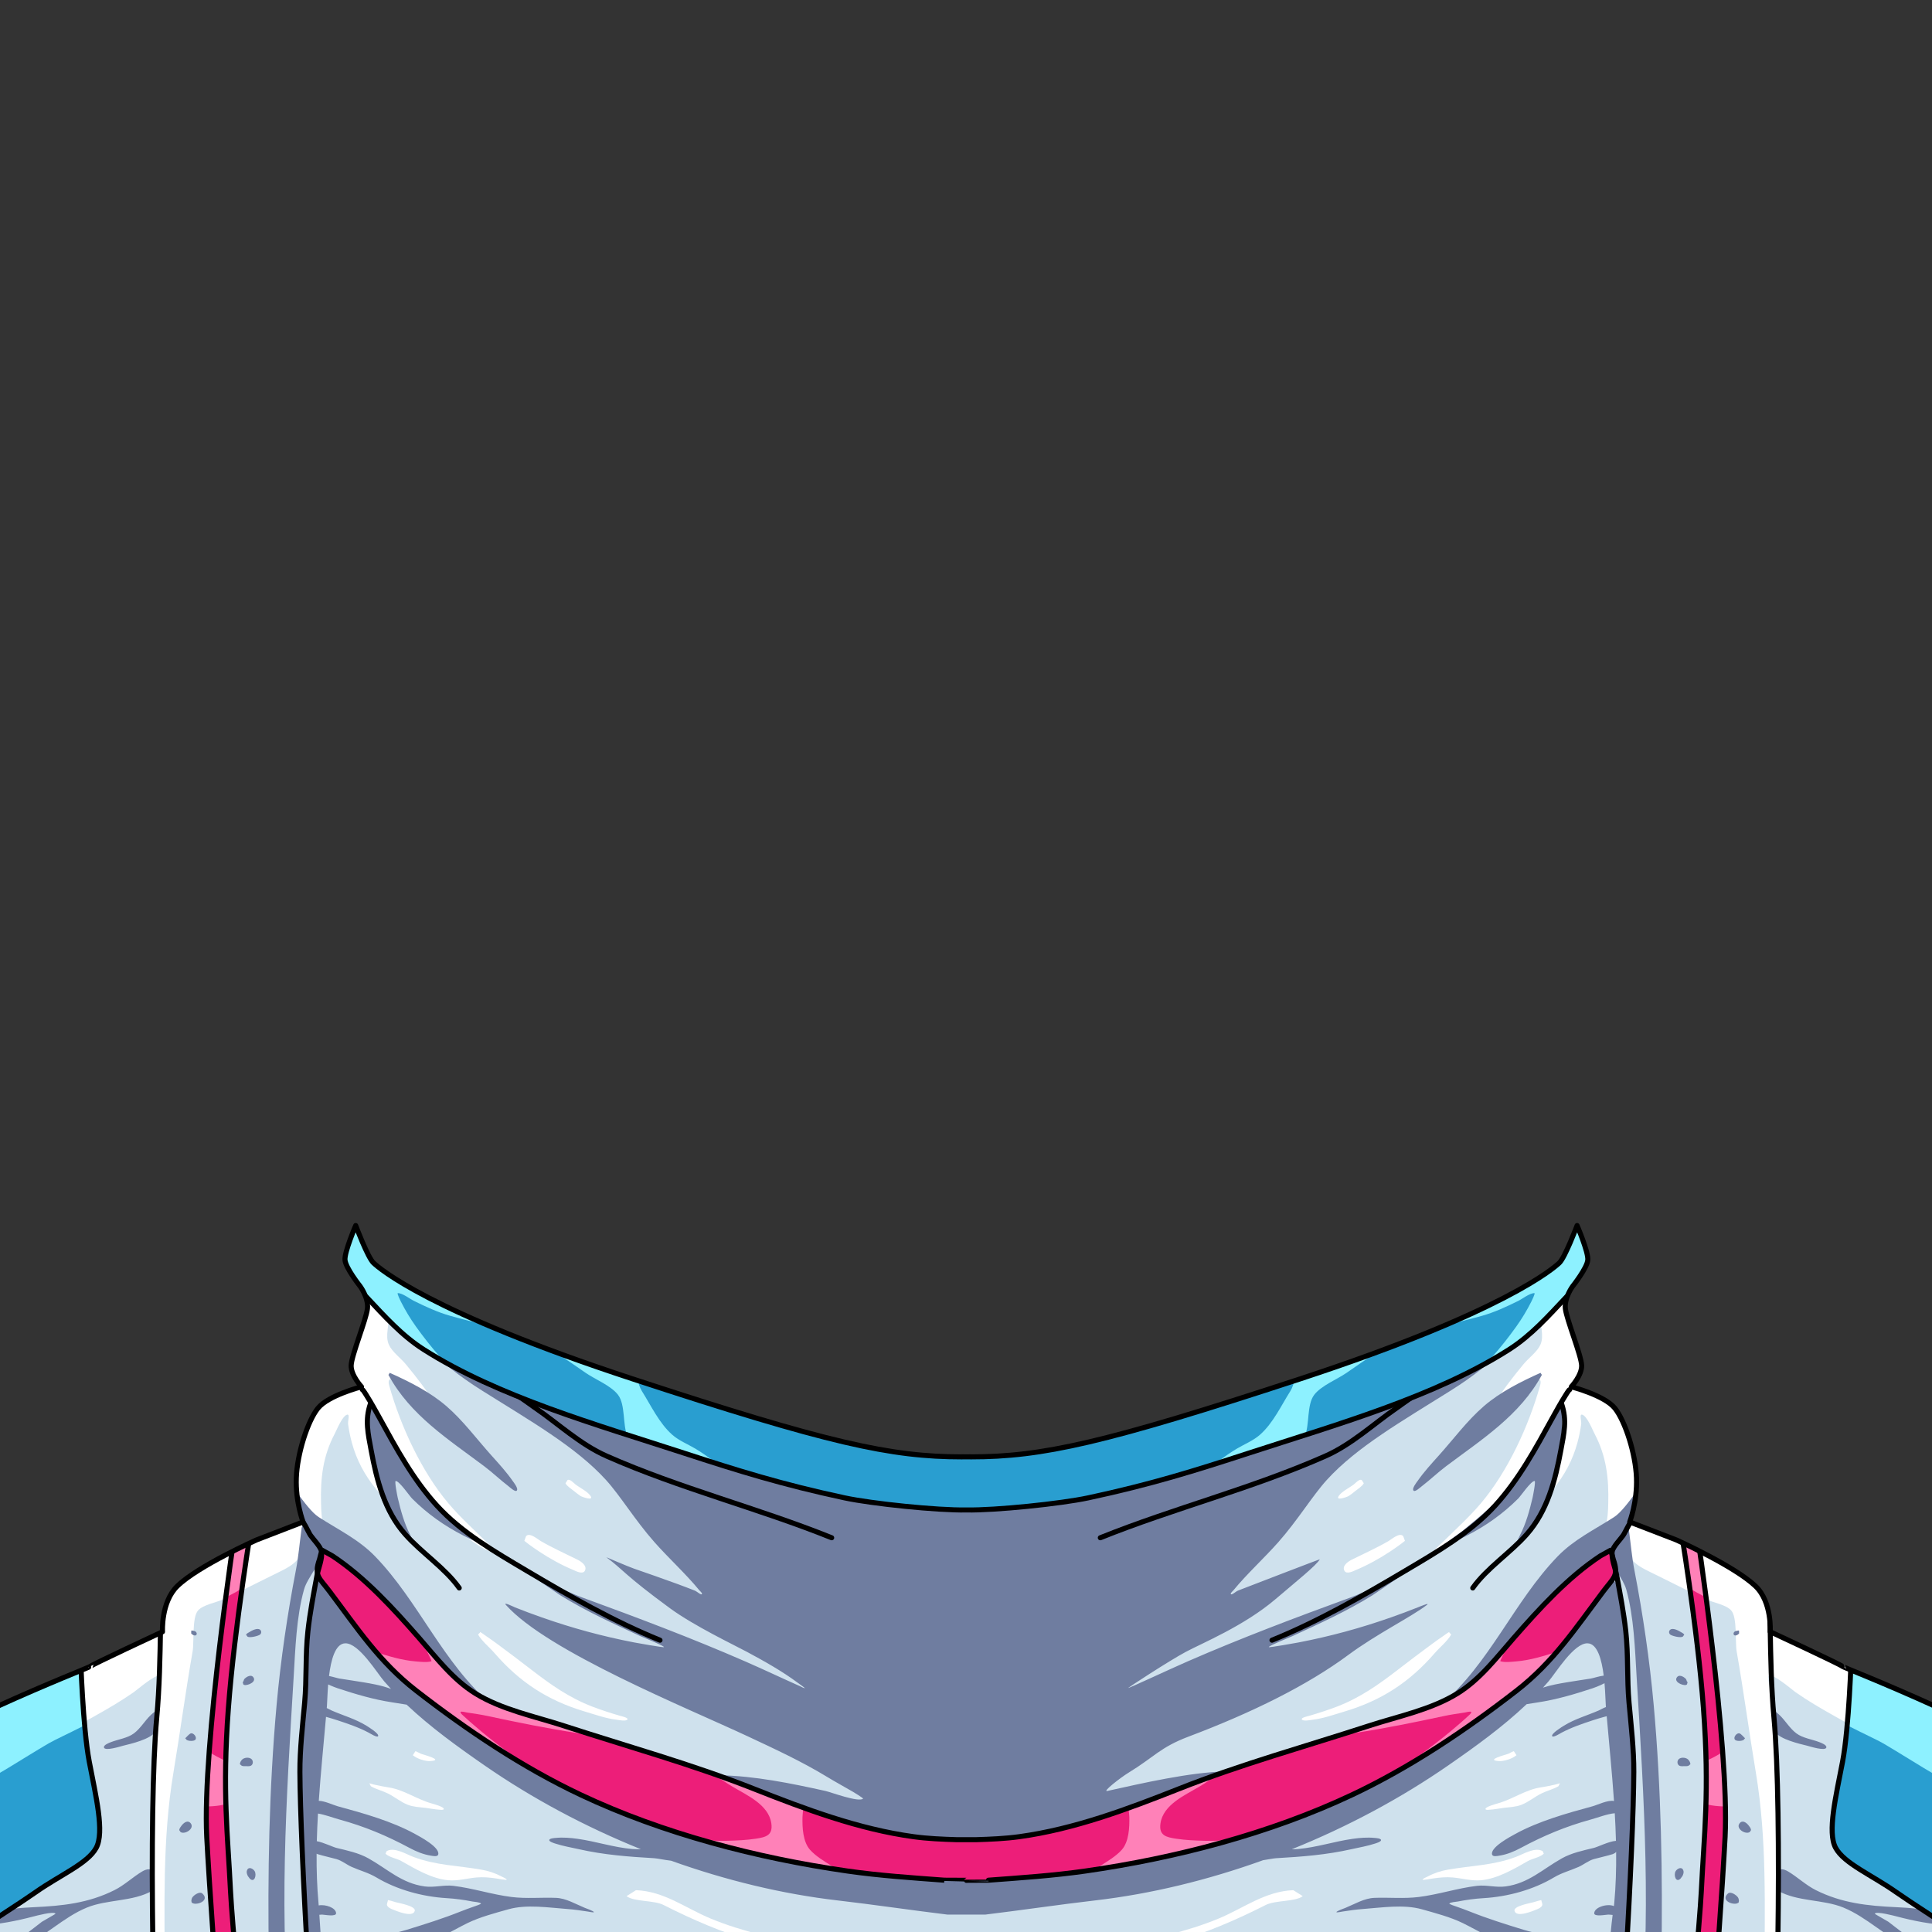 <svg
  width="100%"
  height="100%"
  viewBox="0 0 800 800"
  version="1.1"
  xmlns="http://www.w3.org/2000/svg"
  
  
  style="fill-rule: evenodd; clip-rule: evenodd; stroke-linecap: round; stroke-linejoin: round; stroke-miterlimit: 1.5"
>
  <rect x="0" y="0" width="800" height="800" fill="#333333" stroke="none"/>
  <g id="astro-suit-front" transform="matrix(0.999,0,0,0.999,0.335,0.904)">
    <path
      d="M402.021,602.955C431.689,602.962 457.495,597.256 538.655,570.609C623.064,542.894 643.614,524.787 645.993,522.549C648.372,520.312 653.357,507.068 653.357,507.068C653.357,507.068 658.024,517.921 657.8,521.281C657.576,524.64 651.485,532.293 651.485,532.293C651.485,532.293 647.989,537.027 648.492,541.508C648.995,545.989 655.129,560.957 655.242,565.07C655.354,569.183 650.949,573.913 650.949,573.913C650.949,573.913 664.723,577.44 669.019,582.804C673.314,588.167 677.608,601.664 677.978,611.667C678.348,621.669 675.164,629.932 675.164,629.932L694.48,637.389C694.48,637.389 718.57,648.206 727.31,656.54C734.224,663.132 733.402,675.435 733.402,675.435C733.402,675.435 763.476,689.435 763.286,689.773C763.097,690.111 833.446,716.927 866.153,741.954C948.736,805.145 938.398,904.831 938.398,904.831L405.838,910.817L405.839,910.943L400.229,910.88L394.619,910.943L394.62,910.817L-137.941,904.831C-137.941,904.831 -148.278,805.145 -65.695,741.954C-32.988,716.927 37.361,690.111 37.171,689.773C36.982,689.435 67.015,675.452 67.015,675.452C67.015,675.452 66.351,663.171 73.148,656.54C81.792,648.105 105.978,637.389 105.978,637.389L125.294,629.932C125.294,629.932 122.109,621.669 122.48,611.667C122.85,601.664 127.143,588.167 131.439,582.804C135.735,577.44 149.509,573.913 149.509,573.913C149.509,573.913 145.104,569.183 145.216,565.07C145.329,560.957 151.463,545.989 151.966,541.508C152.469,537.027 148.973,532.293 148.973,532.293C148.973,532.293 142.882,524.64 142.658,521.281C142.434,517.921 147.101,507.068 147.101,507.068C147.101,507.068 152.086,520.312 154.465,522.549C156.844,524.787 177.394,542.894 261.803,570.609C342.963,597.256 368.769,602.962 398.437,602.955L398.437,602.927C399.037,602.936 399.635,602.943 400.229,602.947C400.822,602.943 401.42,602.936 402.021,602.927L402.021,602.955Z"
      style="fill: rgb(207, 225, 237)"
    />
    <clipPath id="Astro-suit_0">
      <path
        d="M402.021,602.955C431.689,602.962 457.495,597.256 538.655,570.609C623.064,542.894 643.614,524.787 645.993,522.549C648.372,520.312 653.357,507.068 653.357,507.068C653.357,507.068 658.024,517.921 657.8,521.281C657.576,524.64 651.485,532.293 651.485,532.293C651.485,532.293 647.989,537.027 648.492,541.508C648.995,545.989 655.129,560.957 655.242,565.07C655.354,569.183 650.949,573.913 650.949,573.913C650.949,573.913 664.723,577.44 669.019,582.804C673.314,588.167 677.608,601.664 677.978,611.667C678.348,621.669 675.164,629.932 675.164,629.932L694.48,637.389C694.48,637.389 718.57,648.206 727.31,656.54C734.224,663.132 733.402,675.435 733.402,675.435C733.402,675.435 763.476,689.435 763.286,689.773C763.097,690.111 833.446,716.927 866.153,741.954C948.736,805.145 938.398,904.831 938.398,904.831L405.838,910.817L405.839,910.943L400.229,910.88L394.619,910.943L394.62,910.817L-137.941,904.831C-137.941,904.831 -148.278,805.145 -65.695,741.954C-32.988,716.927 37.361,690.111 37.171,689.773C36.982,689.435 67.015,675.452 67.015,675.452C67.015,675.452 66.351,663.171 73.148,656.54C81.792,648.105 105.978,637.389 105.978,637.389L125.294,629.932C125.294,629.932 122.109,621.669 122.48,611.667C122.85,601.664 127.143,588.167 131.439,582.804C135.735,577.44 149.509,573.913 149.509,573.913C149.509,573.913 145.104,569.183 145.216,565.07C145.329,560.957 151.463,545.989 151.966,541.508C152.469,537.027 148.973,532.293 148.973,532.293C148.973,532.293 142.882,524.64 142.658,521.281C142.434,517.921 147.101,507.068 147.101,507.068C147.101,507.068 152.086,520.312 154.465,522.549C156.844,524.787 177.394,542.894 261.803,570.609C342.963,597.256 368.769,602.962 398.437,602.955L398.437,602.927C399.037,602.936 399.635,602.943 400.229,602.947C400.822,602.943 401.42,602.936 402.021,602.927L402.021,602.955Z"
      />
    </clipPath>
    <g clip-path="url(#Astro-suit_0)">
      <path
        d="M23.802,719.161C22.872,719.749 21.947,720.349 21.029,720.964L23.802,719.161C33.859,712.806 44.648,707.816 55.135,700.474C56.498,699.521 64.206,692.824 66.101,693.653C66.966,694.031 65.573,699.592 65.461,700.259C64.297,707.189 63.646,714.179 63.419,721.197C62.442,751.483 62.393,781.895 63.381,812.187C63.772,824.191 66.425,836.05 67.789,847.963C67.807,848.124 67.824,848.285 67.841,848.446C67.914,849.116 68.625,858.724 69.175,858.724C69.408,858.724 69.199,855.842 69.189,855.679C68.982,852.175 68.723,848.675 68.506,845.172C67.944,836.139 67.951,827.122 67.951,818.076C67.951,789.777 66.864,761.798 71.555,733.789C74.357,717.066 76.572,700.24 79.51,683.547C80.174,679.773 79.182,669.463 81.776,666.601C83.942,664.211 89.134,663.395 91.992,662.078C98.717,658.98 105.349,655.658 111.974,652.346C119.701,648.482 125.175,646.778 125.521,637.77C125.612,635.413 126.46,631.464 124.909,629.438C122.072,625.732 115.787,625.589 111.668,625.513C99.873,625.296 87.898,627.653 77.082,632.321C44.813,646.245 12.559,680.952 24.751,718.544L23.802,719.161ZM775.201,719.161C776.131,719.749 777.057,720.349 777.975,720.964L775.201,719.161C765.144,712.806 754.356,707.816 743.868,700.474C742.506,699.521 734.798,692.824 732.902,693.653C732.038,694.031 733.431,699.592 733.543,700.259C734.707,707.189 735.358,714.179 735.584,721.197C736.561,751.483 736.61,781.895 735.622,812.187C735.231,824.191 732.578,836.05 731.215,847.963C731.196,848.124 731.18,848.285 731.162,848.446C731.089,849.116 730.378,858.724 729.828,858.724C729.596,858.724 729.804,855.842 729.814,855.679C730.022,852.175 730.28,848.675 730.498,845.172C731.059,836.139 731.052,827.122 731.052,818.076C731.052,789.777 732.14,761.798 727.448,733.789C724.646,717.066 722.431,700.24 719.493,683.547C718.829,679.773 719.821,669.463 717.227,666.601C715.061,664.211 709.87,663.395 707.012,662.078C700.286,658.98 693.654,655.658 687.03,652.346C679.303,648.482 673.829,646.778 673.482,637.77C673.392,635.413 672.543,631.464 674.094,629.438C676.931,625.732 683.216,625.589 687.336,625.513C699.13,625.296 711.105,627.653 721.922,632.321C754.19,646.245 786.445,680.952 774.252,718.544L775.201,719.161ZM259.358,785.035C262.453,787.42 270.709,786.668 274.696,788.692C299.046,801.056 322.901,809.254 350.63,810.268C359.585,810.595 368.543,811.426 377.496,811.607C377.896,811.615 380.821,811.931 380.944,811.274C381.135,810.257 371.701,809.067 370.942,808.961C359.227,807.322 347.346,807.807 335.703,805.525C321.776,802.796 307.453,799.798 294.304,794.356C283.818,790.016 275.038,783.024 263.275,782.56L259.358,785.035ZM539.646,785.035C536.55,787.42 528.294,786.668 524.308,788.692C499.957,801.056 476.102,809.254 448.374,810.268C439.419,810.595 430.461,811.426 421.507,811.607C421.107,811.615 418.182,811.931 418.059,811.274C417.868,810.257 427.303,809.067 428.061,808.961C439.776,807.322 451.658,807.807 463.3,805.525C477.227,802.796 491.551,799.798 504.699,794.356C515.185,790.016 523.965,783.024 535.728,782.56L539.646,785.035ZM160.483,786.717C160.136,786.58 161.224,786.822 161.585,786.917C162.337,787.113 163.071,787.359 163.817,787.577C165.003,787.924 172.27,789.134 171.562,791.228C170.603,794.068 163.814,791.121 162.083,790.422C161.28,790.098 159.679,789.228 160.106,788.109L160.483,786.717ZM638.52,786.717C638.867,786.58 637.779,786.822 637.418,786.917C636.666,787.113 635.932,787.359 635.186,787.577C634,787.924 626.734,789.134 627.441,791.228C628.4,794.068 635.19,791.121 636.92,790.422C637.723,790.098 639.325,789.228 638.897,788.109L638.52,786.717ZM159.874,766.425C162.919,764.491 168.103,767.674 170.954,768.752C180.402,772.326 189.426,772.335 199.206,774.059C202.099,774.569 204.872,775.457 207.466,776.842C207.77,777.004 209.682,777.792 209.688,778.201C209.693,778.503 205.703,777.756 205.438,777.716C202.694,777.301 199.935,777.048 197.164,777.293C193.262,777.639 189.363,778.803 185.424,778.44C178.65,777.815 171.847,773.802 166.026,770.488C164.082,769.381 161.045,768.996 159.456,767.454L159.874,766.425ZM639.129,766.425C636.084,764.491 630.901,767.674 628.05,768.752C618.602,772.326 609.577,772.335 599.797,774.059C596.904,774.569 594.131,775.457 591.537,776.842C591.233,777.004 589.321,777.792 589.315,778.201C589.31,778.503 593.301,777.756 593.566,777.716C596.309,777.301 599.069,777.048 601.839,777.293C605.741,777.639 609.64,778.803 613.579,778.44C620.354,777.815 627.156,773.802 632.978,770.488C634.921,769.381 637.958,768.996 639.547,767.454L639.129,766.425ZM152.762,738.264C152.966,738.337 153.366,738.408 153.548,738.468C154.136,738.663 154.742,738.798 155.346,738.931C157.153,739.327 158.96,739.699 160.789,739.972C166.951,740.89 172.455,744.894 178.52,746.592C179.063,746.744 183.917,748.031 183.595,748.982C183.439,749.444 182.039,749.221 181.719,749.201C179.806,749.083 177.935,748.671 176.035,748.442C173.582,748.146 170.987,748.071 168.664,747.156C165.674,745.978 163.251,743.849 160.383,742.448C158.114,741.34 155.6,740.747 153.402,739.498L152.762,738.264C152.641,738.22 152.589,738.176 152.694,738.133L152.762,738.264ZM646.241,738.264C646.037,738.337 645.637,738.408 645.455,738.468C644.867,738.663 644.261,738.798 643.657,738.931C641.851,739.327 640.044,739.699 638.214,739.972C632.052,740.89 626.548,744.894 620.483,746.592C619.941,746.744 615.087,748.031 615.408,748.982C615.564,749.444 616.964,749.221 617.284,749.201C619.197,749.083 621.069,748.671 622.969,748.442C625.421,748.146 628.017,748.071 630.34,747.156C633.329,745.978 635.753,743.849 638.62,742.448C640.89,741.34 643.403,740.747 645.602,739.498L646.241,738.264C646.363,738.22 646.415,738.176 646.309,738.133L646.241,738.264ZM627.161,724.97C626.929,724.904 625.222,725.895 624.857,726.026C623.657,726.46 615.293,728.606 620.767,729.039C621.31,729.082 621.843,729.066 622.383,728.997C623.251,728.886 624.108,728.651 624.935,728.373C626.118,727.976 627.264,727.418 628.232,726.624L627.161,724.97ZM171.842,724.97C172.074,724.904 173.781,725.895 174.146,726.026C175.346,726.46 183.71,728.606 178.236,729.039C177.693,729.082 177.16,729.066 176.62,728.997C175.752,728.886 174.896,728.651 174.068,728.373C172.885,727.976 171.74,727.418 170.772,726.624L171.842,724.97ZM198.622,675.796C198.166,674.936 200.353,676.697 201.163,677.237C202.779,678.313 204.346,679.456 205.91,680.605C210.62,684.064 215.276,687.6 219.901,691.171C227.921,697.361 235.566,702.77 245.083,706.435C248.869,707.893 252.728,709.131 256.62,710.271C256.97,710.374 260.153,711.047 259.755,711.751C259.214,712.706 256.1,712.016 255.33,711.927C250.845,711.409 246.377,709.793 242.065,708.511C226.718,703.948 215.036,696.302 204.67,684.328C202.475,681.792 199.519,679.498 197.813,676.586L198.622,675.796ZM600.381,675.796C600.837,674.936 598.65,676.697 597.84,677.237C596.225,678.313 594.657,679.456 593.093,680.605C588.384,684.064 583.728,687.6 579.102,691.171C571.082,697.361 563.438,702.77 553.92,706.435C550.134,707.893 546.275,709.131 542.383,710.271C542.033,710.374 538.85,711.047 539.249,711.751C539.789,712.706 542.903,712.016 543.673,711.927C548.158,711.409 552.626,709.793 556.938,708.511C572.285,703.948 583.968,696.302 594.333,684.328C596.528,681.792 599.485,679.498 601.19,676.586L600.381,675.796ZM217.008,637.762C216.343,637.247 218.324,638.814 219.004,639.311C220.366,640.307 221.751,641.269 223.158,642.2C227.513,645.084 232.317,647.753 237.142,649.776C238.322,650.271 241.18,651.836 242.085,650.164C243.189,648.123 240.567,646.337 239.092,645.599C233.949,643.028 228.8,640.751 223.809,637.859C222.503,637.103 219.162,634.087 217.684,635.866L217.008,637.762ZM581.995,637.762C582.661,637.247 580.679,638.814 580,639.311C578.638,640.307 577.252,641.269 575.846,642.2C571.49,645.084 566.686,647.753 561.862,649.776C560.681,650.271 557.824,651.836 556.919,650.164C555.814,648.123 558.436,646.337 559.911,645.599C565.054,643.028 570.204,640.751 575.195,637.859C576.5,637.103 579.841,634.087 581.319,635.866L581.995,637.762ZM111.182,590.817C111.093,590.254 111.05,589.789 111.267,590.078L111.182,590.817C111.247,591.226 111.336,591.686 111.366,591.946C111.509,593.158 111.707,594.364 111.892,595.569C112.448,599.186 113.203,602.756 114.141,606.293C116.877,616.601 120.822,624.137 128.986,631.024C130.605,632.39 134.184,636.075 136.584,636.075C137.147,636.075 135.793,635.267 135.467,634.808C134.84,633.927 134.397,632.944 134.024,631.932C132.888,628.848 132.817,625.44 132.732,622.194C132.46,611.851 133.495,602.68 138.386,593.412C139.189,591.892 141.525,585.968 143.544,585.463C144.815,585.146 143.773,588.073 143.947,589.371C144.29,591.949 144.818,594.536 145.496,597.046C147.432,604.213 150.894,610.71 155.654,616.411C156.733,617.703 158.695,620.986 160.465,621.458C160.586,621.49 160.035,619.844 159.985,619.698C159.604,618.568 159.287,617.424 159.018,616.261C158.101,612.294 157.441,608.025 157.738,603.946C157.796,603.149 158.108,599.789 159.686,600.59C164.03,602.797 167.453,611.769 170.438,615.615C176.621,623.579 185.232,629.838 193.031,636.122C196.027,638.537 199.213,640.652 202.743,642.196C203.006,642.311 205.526,643.634 205.731,643.348C206.249,642.622 201.668,638.613 201.253,638.203C195.932,632.94 190.386,627.959 185.544,622.237C174.387,609.051 165.66,590.087 160.996,573.427C159.968,569.757 162.535,570.072 165.477,572.635C169.646,576.265 173.54,580.232 177.497,584.089C179.067,585.62 180.661,587.125 182.24,588.648C182.403,588.806 184.775,591.117 184.859,590.827C185.47,588.732 181.351,583.436 180.365,581.748C176.814,575.668 172.271,569.892 167.797,564.476C165.771,562.023 162.163,559.404 160.854,556.472C159.149,552.651 161.172,548.326 160.649,544.422C160.323,541.994 158.267,539.791 156.818,537.946C153.427,533.628 148.315,525.887 142.05,526.65C133.827,527.651 127.528,537.156 123.096,543.202C108.281,563.416 101.518,588.549 108.641,612.944L111.182,590.817ZM687.821,590.817C687.91,590.254 687.953,589.789 687.736,590.078L687.821,590.817C687.756,591.226 687.668,591.686 687.637,591.946C687.495,593.158 687.297,594.364 687.111,595.569C686.556,599.186 685.8,602.756 684.862,606.293C682.127,616.601 678.182,624.137 670.017,631.024C668.398,632.39 664.82,636.075 662.419,636.075C661.856,636.075 663.21,635.267 663.536,634.808C664.163,633.927 664.606,632.944 664.979,631.932C666.115,628.848 666.186,625.44 666.272,622.194C666.544,611.851 665.508,602.68 660.617,593.412C659.815,591.892 657.479,585.968 655.459,585.463C654.189,585.146 655.23,588.073 655.057,589.371C654.713,591.949 654.185,594.536 653.507,597.046C651.572,604.213 648.109,610.71 643.35,616.411C642.271,617.703 640.309,620.986 638.539,621.458C638.417,621.49 638.969,619.844 639.018,619.698C639.399,618.568 639.717,617.424 639.985,616.261C640.903,612.294 641.562,608.025 641.265,603.946C641.207,603.149 640.895,599.789 639.318,600.59C634.973,602.797 631.55,611.769 628.565,615.615C622.383,623.579 613.771,629.838 605.973,636.122C602.977,638.537 599.79,640.652 596.26,642.196C595.997,642.311 593.477,643.634 593.273,643.348C592.754,642.622 597.335,638.613 597.75,638.203C603.071,632.94 608.617,627.959 613.459,622.237C624.617,609.051 633.343,590.087 638.008,573.427C639.035,569.757 636.468,570.072 633.526,572.635C629.358,576.265 625.463,580.232 621.507,584.089C619.936,585.62 618.342,587.125 616.764,588.648C616.6,588.806 614.229,591.117 614.144,590.827C613.533,588.732 617.653,583.436 618.639,581.748C622.189,575.668 626.732,569.892 631.206,564.476C633.232,562.023 636.84,559.404 638.149,556.472C639.854,552.651 637.831,548.326 638.354,544.422C638.68,541.994 640.737,539.791 642.185,537.946C645.576,533.628 650.689,525.887 656.953,526.65C665.177,527.651 671.476,537.156 675.907,543.202C690.722,563.416 697.485,588.549 690.362,612.944L687.821,590.817ZM234.06,613.891C234.623,615.099 236.659,616.356 237.638,617.17C238.479,617.871 239.352,618.533 240.257,619.15C240.835,619.544 246.206,621.495 244.311,618.971C242.921,617.12 239.937,615.744 238.122,614.321C237.514,613.843 235.775,611.882 234.878,612.602L234.06,613.891ZM564.943,613.891C564.38,615.099 562.345,616.356 561.366,617.17C560.525,617.871 559.651,618.533 558.747,619.15C558.169,619.544 552.798,621.495 554.693,618.971C556.083,617.12 559.066,615.744 560.881,614.321C561.49,613.843 563.228,611.882 564.125,612.602L564.943,613.891Z"
        style="fill: white"
      />
      <g transform="matrix(1.009,0,0,1.009,-3.727,28.224)">
        <path
          d="M128.168,596.376C125.867,592.982 123.676,589.515 122.064,585.731C121.779,585.061 118.173,576.691 118.873,576.605C120.749,576.375 128.841,590.834 134.255,594.328C142.262,599.496 150.686,603.486 157.442,610.464C175.41,629.023 185.402,654.569 205.467,671.545C206.324,672.271 215.715,677.789 215.479,678.166C214.847,679.172 207.477,678.834 202.423,677.767C199.78,676.474 197.692,675.461 197.691,675.473C197.602,676.388 199.669,677.186 202.423,677.767C206.75,679.883 212.563,682.745 213.127,683.067C222.743,688.561 232.496,693.945 241.682,700.138C256.312,710.003 256.516,699.866 260.352,699.572C272.686,698.626 286.331,700.162 298.819,700.392C313.397,700.66 328.276,703.708 342.455,706.849C344.7,707.347 355.991,711.602 357.897,710.033C358.141,709.831 354.077,707.382 353.741,707.187C350.194,705.118 346.574,703.164 343.065,701.028C332.729,694.737 321.653,689.616 310.712,684.491C285.299,672.588 228.333,649.575 211.221,630.468C209.851,628.938 214.422,631.238 214.927,631.44C218.511,632.876 222.125,634.211 225.767,635.494C238.376,639.934 250.825,643.327 263.961,645.855C264.582,645.975 276.094,648.056 276.123,647.752C276.177,647.199 266.925,643.488 266.318,643.206C255.059,637.98 244.165,633.055 233.542,626.476C232.776,626.002 222.385,618.877 222.43,618.84C222.667,618.646 223.727,619.211 223.947,619.297C230.307,621.786 236.307,625.099 242.746,627.448C265.155,635.622 287.564,644.075 309.471,653.627C317.067,656.939 324.543,660.497 332.111,663.862C332.269,663.933 333.807,664.794 333.964,664.582C334.029,664.495 331.248,662.533 331.086,662.413C324.542,657.57 317.407,653.578 310.251,649.732C305.086,646.956 288.489,639.051 278.596,631.801C259.771,618.005 259.6,616.141 252.455,610.848C252.302,610.735 261.185,614.614 263.869,615.539C270.797,617.925 274.599,619.285 281.494,621.77C283.935,622.649 286.346,623.602 288.765,624.536C289.77,624.924 291.651,626.833 291.754,625.761C291.779,625.508 290.769,624.563 290.629,624.394C284.963,617.511 278.158,611.366 272.229,604.666C264.249,595.648 258.168,585.551 252.324,579.119C239.93,565.479 221.287,554.878 201.424,542.398C161.431,517.272 177.362,505.946 160.854,482.864C155.711,475.672 150.138,468.828 144.696,461.865C142.821,459.467 140.948,457.068 139.1,454.65C138.196,453.466 135.709,449.749 136.558,450.974L266.062,501.024C285.531,509.307 305.068,517.459 325.012,524.54C345.58,531.842 366.226,538.968 386.925,545.893C390.016,546.927 395.323,547.796 400.349,549.035C405.376,547.796 410.683,546.927 413.774,545.893C434.472,538.968 455.118,531.842 475.686,524.54C495.631,517.459 515.168,509.307 534.637,501.024L664.141,450.974C664.989,449.749 662.503,453.466 661.599,454.65C659.751,457.068 657.877,459.467 656.003,461.865C650.56,468.828 644.988,475.672 639.844,482.864C623.337,505.946 639.268,517.272 599.275,542.398C579.411,554.878 560.769,565.479 548.375,579.119C542.531,585.551 536.45,595.648 528.47,604.666C522.541,611.366 515.736,617.511 510.069,624.394C509.93,624.563 508.92,625.508 508.944,625.761C509.048,626.833 510.929,624.924 511.933,624.536C514.353,623.602 545.639,611.529 545.543,611.693C544.01,614.306 535.799,620.828 527.398,628.003C514.419,639.088 497.088,646.164 490.448,649.732C483.291,653.578 466.67,664.495 466.735,664.582C466.891,664.794 483.632,656.939 491.228,653.627C513.134,644.075 535.543,635.622 557.953,627.448C564.391,625.099 570.392,621.786 576.752,619.297C576.972,619.211 578.032,618.646 578.268,618.84C578.313,618.877 567.923,626.002 567.157,626.476C556.534,633.055 545.64,637.98 534.381,643.206C533.773,643.488 524.522,647.199 524.576,647.752C524.605,648.056 536.117,645.975 536.738,645.855C549.874,643.327 562.322,639.934 574.932,635.494C578.574,634.211 582.188,632.876 585.772,631.44C586.277,631.238 591.105,629.215 589.477,630.468C583.209,635.296 568.884,642.352 557.231,650.985C540.529,663.358 517.851,674.629 491.642,684.513C479.937,688.928 477.45,692.958 467.113,699.249C463.605,701.384 455.999,707.347 458.244,706.849C472.423,703.708 492.318,699.11 506.896,698.842C519.384,698.612 528.013,698.626 540.347,699.572C544.183,699.866 544.387,710.003 559.017,700.138C568.203,693.945 577.956,688.561 587.572,683.067C588.136,682.745 593.949,679.883 598.276,677.767C601.03,677.186 603.096,676.388 603.008,675.473C603.006,675.461 600.918,676.474 598.276,677.767C593.222,678.834 585.852,679.172 585.22,678.166C584.984,677.789 594.375,672.271 595.232,671.545C615.296,654.569 625.289,629.023 643.257,610.464C650.012,603.486 658.437,599.496 666.444,594.328C671.857,590.834 679.95,576.375 681.826,576.605C682.526,576.691 678.92,585.061 678.635,585.731C676.871,589.872 674.414,593.632 671.877,597.335L672.434,598.802C672.385,598.827 672.501,599.644 672.562,600.089C673.3,605.415 673.726,610.766 674.749,616.051C678.244,634.11 681.042,653.181 682.693,671.512C688.927,740.706 685.16,811.767 681.926,880.987C681.015,900.48 678.426,915.965 669.939,933.52C668.719,936.043 663.722,947.915 659.963,948.055C657.716,948.138 661.545,939.801 663.168,932.605C665.427,922.592 666.53,912.294 667.895,902.131C672.01,871.473 673.145,840.567 676.542,809.819C682.028,760.149 678.706,709.865 675.69,660.112C674.979,648.377 674.59,635.478 671.435,624.118C670.122,619.393 665.015,614.191 664.335,609.186C663.798,610.229 663.301,611.293 662.855,612.382C660.77,617.475 667.667,619.743 668.727,624.528C671.341,636.325 671.648,647.692 671.749,659.693C671.829,669.104 673.074,678.853 673.329,688.101C673.967,711.146 673.664,733.44 671.966,756.921C671.713,760.432 662.683,897.356 659.852,898.384C653.41,900.724 664.168,768.716 665.829,757.784C665.215,757.723 664.414,757.627 664.003,757.639C663.036,757.667 658.207,758.638 658.259,757.079C658.343,754.543 663.722,752.992 666.351,754.153C666.411,753.681 666.459,753.259 666.492,752.896C667.127,745.987 667.339,738.952 667.269,731.856L666.734,732.421L666.75,732.405C666.91,732.228 666.172,732.707 665.885,732.796C665.256,732.991 664.619,733.158 663.986,733.339C662.038,733.897 660.048,734.292 658.1,734.841C655.868,735.47 653.95,737.118 651.828,738.058C648.429,739.564 644.935,740.442 641.711,742.371C633.235,747.442 622.762,750.291 612.836,750.881C609.239,751.096 605.764,751.569 602.226,752.265C601.517,752.405 599.184,752.506 598.726,753.117C598.577,753.316 601.329,754.234 601.507,754.296C603.462,754.973 605.404,755.683 607.326,756.449C614.43,759.278 621.789,761.589 629.103,763.835C631.869,764.684 634.698,765.297 637.506,765.987C637.907,766.086 640.132,766.411 639.633,767.224C637.969,769.935 628.869,769.499 626.206,769.459C618.048,769.337 611.313,764.552 604.239,761.11C599.112,758.616 593.016,757.033 587.53,755.475C579.939,753.319 570.905,754.787 563.148,755.353C560.374,755.555 557.64,755.967 554.892,756.384C554.665,756.419 552.409,756.883 552.369,756.646C552.296,756.203 555.746,755.003 556.086,754.864C559.862,753.32 563.78,750.923 567.935,750.763C574.059,750.527 580.087,751.169 586.211,750.403C594.265,749.397 602.059,746.789 610.09,745.828C614.027,745.358 617.868,746.606 621.85,746.069C631.322,744.791 637.072,738.954 644.992,734.525C648.973,732.299 653.647,731.319 658.042,730.259C659.842,729.825 664.187,727.573 667.188,727.342C667.091,723.571 666.922,719.788 666.703,716.001C663.57,716.287 659.831,717.772 656.867,718.585C646.527,721.422 637.532,725.192 628.114,730.237C625.39,731.696 622.417,732.949 619.341,733.414C618.606,733.526 616.594,734.026 616.304,732.954C615.502,729.986 623.924,725.562 625.829,724.515C635.417,719.246 647.094,715.991 657.611,713.129C659.639,712.578 663.88,710.448 666.385,710.986C665.581,699.256 664.379,687.542 663.392,676.144C663.134,676.208 662.903,676.267 662.738,676.311C661.024,676.763 659.312,677.284 657.629,677.839C653.216,679.295 648.909,680.749 644.802,682.936C644.423,683.137 641.398,685.06 640.999,684.352C640.413,683.309 645.194,680.418 645.786,680.05C650.276,677.257 655.343,675.876 660.148,673.767C660.89,673.442 661.992,672.745 663.074,672.387L663.023,671.766C662.9,670.254 662.838,666.634 662.485,662.578C660.514,663.665 657.912,664.56 657.654,664.646C650.176,667.114 642.831,669.299 635.022,670.479C633.517,670.706 632.013,670.946 630.512,671.193C620.636,680.562 609.504,688.583 598.296,696.349C578.766,709.882 556.912,721.574 534.029,730.796C534.905,730.799 535.786,730.771 536.674,730.692C544.227,730.022 551.508,727.59 558.999,726.52C561.992,726.093 565.028,725.85 568.044,726.139C568.498,726.182 570.637,726.283 570.686,727.032C570.733,727.731 568.575,728.338 568.14,728.482C565.055,729.502 561.805,730.031 558.642,730.747C548.192,733.112 538.235,733.855 527.585,734.475C526.467,734.54 524.364,734.978 522.247,735.292C499.627,743.446 476.249,749.145 453.313,751.807C438.231,753.558 423.193,755.811 408.115,757.639C407.984,757.655 392.715,757.655 392.584,757.639C377.506,755.811 362.468,753.558 347.386,751.807C324.642,749.168 301.462,743.541 279.026,735.499C276.441,735.223 273.497,734.557 272.097,734.475C261.446,733.855 251.489,733.112 241.039,730.747C237.876,730.031 234.626,729.502 231.541,728.482C231.106,728.338 228.948,727.731 228.995,727.032C229.045,726.283 231.183,726.182 231.637,726.139C234.654,725.85 237.689,726.093 240.682,726.52C248.174,727.59 255.454,730.022 263.008,730.692C264.228,730.8 265.434,730.813 266.633,730.781C243.768,721.564 221.925,709.877 202.403,696.349C191.276,688.639 180.224,680.678 170.403,671.398C168.491,671.079 166.576,670.768 164.659,670.479C156.85,669.299 149.505,667.114 142.027,664.646C141.81,664.574 139.935,663.929 138.171,663.079C137.856,666.929 137.794,670.317 137.676,671.766L137.591,672.789C138.328,673.135 139.017,673.541 139.533,673.767C144.338,675.876 149.405,677.257 153.895,680.05C154.488,680.418 159.269,683.309 158.682,684.352C158.283,685.06 155.258,683.137 154.88,682.936C150.772,680.749 146.465,679.295 142.052,677.839C140.481,677.321 138.885,676.832 137.284,676.402C136.304,687.688 135.117,699.285 134.319,710.901C136.837,710.96 140.298,712.647 142.07,713.129C152.587,715.991 164.264,719.246 173.853,724.515C175.758,725.562 184.179,729.986 183.377,732.954C183.087,734.026 181.076,733.526 180.34,733.414C177.264,732.949 174.291,731.696 171.567,730.237C162.149,725.192 153.154,721.422 142.814,718.585C140.163,717.858 136.892,716.593 133.988,716.129C133.77,719.92 133.603,723.709 133.507,727.483C136.402,728.038 140.033,729.871 141.639,730.259C146.034,731.319 150.708,732.299 154.689,734.525C162.61,738.954 168.359,744.791 177.831,746.069C181.813,746.606 185.654,745.358 189.591,745.828C197.622,746.789 205.416,749.397 213.47,750.403C219.594,751.169 225.622,750.527 231.746,750.763C235.901,750.923 239.819,753.32 243.595,754.864C243.935,755.003 247.386,756.203 247.312,756.646C247.272,756.883 245.016,756.419 244.789,756.384C242.041,755.967 239.308,755.555 236.533,755.353C228.777,754.787 219.742,753.319 212.151,755.475C206.665,757.033 200.569,758.616 195.442,761.11C188.368,764.552 181.634,769.337 173.475,769.459C170.812,769.499 161.712,769.935 160.048,767.224C159.549,766.411 161.774,766.086 162.176,765.987C164.983,765.297 167.812,764.684 170.578,763.835C177.892,761.589 185.251,759.278 192.355,756.449C194.277,755.683 196.219,754.973 198.174,754.296C198.352,754.234 201.104,753.316 200.956,753.117C200.497,752.506 198.164,752.405 197.455,752.265C193.918,751.569 190.443,751.096 186.845,750.881C176.919,750.291 166.446,747.442 157.971,742.371C154.746,740.442 151.252,739.564 147.853,738.058C145.731,737.118 143.813,735.47 141.582,734.841C139.633,734.292 137.644,733.897 135.695,733.339C135.062,733.158 134.425,732.991 133.796,732.796C133.704,732.767 133.564,732.698 133.423,732.623C133.375,739.458 133.595,746.236 134.206,752.896C134.225,753.097 134.251,753.423 134.283,753.867C137.075,753.344 141.347,754.821 141.423,757.079C141.475,758.638 136.645,757.667 135.678,757.639C135.413,757.632 134.986,757.669 134.551,757.713C136.03,779.627 141.523,867.126 145.426,907.95C145.745,911.281 139.893,914.152 137.544,912.049C135.299,910.04 128.986,760.432 128.732,756.921C127.129,734.742 126.829,713.252 127.43,691.512C127.721,681 128.859,670.403 128.95,659.693C129.051,647.692 129.358,636.325 131.971,624.528C133.031,619.743 139.929,617.475 137.844,612.382C137.138,610.656 136.303,608.995 135.384,607.374C135.392,607.453 135.399,607.532 135.404,607.611C135.786,613.088 129.698,618.894 128.247,624.118C125.091,635.478 124.702,648.377 123.991,660.112C120.975,709.865 117.653,760.149 123.14,809.819C126.536,840.567 127.672,871.473 131.787,902.131C133.151,912.294 134.255,922.592 136.513,932.605C138.136,939.801 141.965,948.138 139.718,948.055C135.959,947.915 130.962,936.043 129.743,933.52C121.255,915.965 118.666,900.48 117.755,880.987C114.521,811.767 110.754,740.706 116.988,671.512C118.64,653.181 121.437,634.11 124.932,616.051C125.955,610.766 126.381,605.415 127.119,600.089C127.18,599.644 127.296,598.827 127.247,598.802L128.168,596.376ZM181.408,803.043C181.113,802.995 181.555,803.074 181.701,803.043C185.593,802.201 189.559,800.213 193.252,798.759C201.409,795.548 209.639,792.792 218.08,790.412C246.049,782.528 271.238,782.382 299.775,781.992C300.146,781.987 300.517,781.981 300.888,781.972C308.072,781.804 315.226,780.787 322.41,781.655C322.636,781.682 324.875,781.777 324.884,782.108C324.894,782.438 323.912,782.67 323.711,782.738C316.449,785.217 308.701,785.733 301.096,785.938C287.328,786.309 237.48,783.888 227.656,796.027C227.38,796.368 243.911,798.619 245.044,798.72C260.248,800.078 275.314,801.867 290.197,805.357C291.475,805.656 304.085,807.94 302.981,810.737C301.493,814.505 275.114,814.627 271.584,814.631C240.99,814.668 211.246,810.484 180.943,808.539L181.408,803.043ZM342.655,810.403C343.638,806.442 374.966,798.362 378.828,797.534C405.571,791.798 432.432,794.553 459.32,790.196C470.543,788.378 481.527,785.49 492.671,783.288C493.416,783.141 502.497,781.173 502.767,782.534C503.014,783.78 492.555,786.415 491.626,786.704C479.621,790.44 466.923,793.373 454.549,795.64C442.955,797.764 431.29,799.5 419.748,801.89C401.951,805.575 385.025,812.988 366.524,811.274L342.655,810.403ZM509.018,806.924C513.774,802.926 525.893,800.953 531.756,798.891C554.748,790.803 578.101,783.496 602.096,790.522C610.696,793.04 619.212,795.841 627.812,798.365C628.519,798.572 641.409,802.062 640.919,802.817C639.956,804.302 630.504,802.446 629.092,802.283C616.11,800.781 604.018,795.82 591.259,793.311C569.744,789.079 549.929,802.109 529.961,807.704L509.018,806.924ZM807.594,804.545C804.781,802.174 796.824,800.886 793.283,799.354C777.942,792.716 763.626,788.158 747.24,785.577C743.724,785.023 739.951,784.745 736.659,783.298C735.915,782.971 733.303,779.899 732.842,780.015C731.858,780.263 732.08,789.48 733.021,790.162C735.71,792.11 744.401,790.648 747.52,790.802C753.775,791.11 759.958,792.578 765.863,794.607C774.207,797.474 782.357,800.882 790.876,803.225L807.594,804.545ZM65.884,778.197C65.561,778.369 64.628,778.833 64.217,778.964C63.083,779.327 61.951,779.7 60.839,780.126C57.457,781.419 54.256,783.176 50.934,784.613C42.255,788.37 33.124,791.658 23.805,793.309C22.855,793.478 15.769,794.261 16.188,796.264C16.66,798.521 28.107,796.425 29.453,796.135C38.943,794.09 48.35,790.286 58.044,789.356C59.471,789.219 65.553,792.881 66.279,792.278L65.884,778.197C66.02,778.125 66.048,778.104 65.883,778.182L65.884,778.197ZM6.469,755.535C6.744,755.774 8.776,755.257 9.129,755.216C11.843,754.895 14.573,754.72 17.302,754.595C29.021,754.056 39.681,752.959 50.413,747.57C54.52,745.508 57.849,742.261 61.774,739.915C63.482,738.894 65.953,738.232 66.484,740.861C66.727,742.067 67.106,747.166 65.846,747.879C57.901,752.372 47.396,751.336 39.077,754.741C29.211,758.78 21.626,766.985 11.855,771.056C7.81,772.741 3.561,773.127 -0.701,773.947C-1.74,774.147 -4.493,775.226 -5.512,774.776C-5.654,774.713 -3.148,773.4 -2.912,773.294C-0.991,772.439 0.994,771.635 3.018,771.059C10.468,768.939 14.548,765.164 20.605,760.566C20.963,760.294 26.222,757.403 26.168,757.278C25.654,756.106 17.856,758.22 17.028,758.435C9.931,760.275 3.147,761.649 -4.215,761.975C-8.292,762.155 -14.688,762.333 -9.022,759.43C-8.074,758.944 -7.134,758.444 -6.169,757.994C-4.603,757.264 -3.015,756.572 -1.414,755.924L6.469,755.535ZM793.212,755.535C792.937,755.774 790.905,755.257 790.553,755.216C787.839,754.895 785.108,754.72 782.379,754.595C770.661,754.056 760,752.959 749.268,747.57C745.161,745.508 741.833,742.261 737.908,739.915C736.199,738.894 733.728,738.232 733.197,740.861C732.954,742.067 732.575,747.166 733.835,747.879C741.781,752.372 752.286,751.336 760.604,754.741C770.47,758.78 778.055,766.985 787.826,771.056C791.872,772.741 796.12,773.127 800.382,773.947C801.421,774.147 804.174,775.226 805.194,774.776C805.335,774.713 802.829,773.4 802.593,773.294C800.672,772.439 798.687,771.635 796.663,771.059C789.213,768.939 785.134,765.164 779.076,760.566C778.718,760.294 773.459,757.403 773.514,757.278C774.027,756.106 781.825,758.22 782.653,758.435C789.75,760.275 796.535,761.649 803.896,761.975C807.973,762.155 814.369,762.333 808.703,759.43C807.756,758.944 806.815,758.444 805.85,757.994C804.285,757.264 802.696,756.572 801.095,755.924L793.212,755.535ZM82.121,752.742C82.168,752.699 81.959,752.202 81.965,751.996C81.981,751.521 82.126,750.946 82.395,750.552C83.039,749.608 85.366,747.991 86.456,748.944C89.393,751.514 85.35,753.622 82.881,753.094L82.121,752.742ZM717.56,752.742C717.514,752.699 717.723,752.202 717.716,751.996C717.7,751.521 717.555,750.946 717.286,750.552C716.643,749.608 714.315,747.991 713.225,748.944C710.288,751.514 714.331,753.622 716.8,753.094L717.56,752.742ZM82.121,752.742L82.07,752.718C82.097,752.743 82.113,752.75 82.121,752.742ZM717.56,752.742L717.612,752.718C717.585,752.743 717.568,752.75 717.56,752.742ZM105.162,741.776C104.817,740.983 104.495,740.312 104.86,739.387C105.492,737.782 107.352,738.746 107.981,739.814C108.872,741.327 107.927,744.781 105.958,742.845L105.162,741.776ZM694.519,741.776C694.864,740.983 695.186,740.312 694.822,739.387C694.189,737.782 692.329,738.746 691.7,739.814C690.809,741.327 691.754,744.781 693.723,742.845L694.519,741.776ZM722.672,722.949C722.711,722.951 722.59,722.469 722.581,722.445C722.38,721.923 722.038,721.464 721.696,721.028C720.698,719.753 719.046,718.602 717.883,720.271C716.42,722.369 720.366,724.871 722.156,723.731L722.672,722.949ZM77.009,722.949C76.97,722.951 77.091,722.469 77.1,722.445C77.301,721.923 77.643,721.464 77.985,721.028C78.983,719.753 80.635,718.602 81.799,720.271C83.262,722.369 79.316,724.871 77.525,723.731L77.009,722.949ZM697.797,695.833C697.754,695.803 697.64,695.148 697.598,695.053C697.354,694.5 696.955,693.934 696.425,693.628C695.47,693.074 693.95,692.985 693.057,693.715C692.197,694.417 692.253,695.998 693.301,696.499C693.922,696.797 694.788,696.645 695.452,696.653C696.045,696.66 696.867,696.753 697.298,696.253L697.797,695.833ZM101.884,695.833C101.927,695.803 102.042,695.148 102.084,695.053C102.327,694.5 102.727,693.934 103.256,693.628C104.211,693.074 105.731,692.985 106.624,693.715C107.485,694.417 107.428,695.998 106.38,696.499C105.759,696.797 104.894,696.645 104.229,696.653C103.636,696.66 102.814,696.753 102.383,696.253L101.884,695.833ZM731.962,673.975C732.272,673.648 734.315,675.598 734.522,675.8C736.906,678.124 738.604,681.147 741.278,683.171C743.903,685.157 747.789,685.63 750.828,686.826C751.476,687.081 753.807,687.936 753.618,688.961C753.309,690.647 746.626,688.481 745.793,688.277C742.365,687.437 734.667,685.67 732.488,682.546C731.64,681.331 731.808,679.237 731.723,677.836L731.962,673.975ZM67.719,673.975C67.409,673.648 65.366,675.598 65.159,675.8C62.776,678.124 61.077,681.147 58.403,683.171C55.778,685.157 51.892,685.63 48.853,686.826C48.205,687.081 45.874,687.936 46.063,688.961C46.373,690.647 53.055,688.481 53.888,688.277C57.316,687.437 65.014,685.67 67.193,682.546C68.041,681.331 67.874,679.237 67.958,677.836L67.719,673.975ZM79.436,685.14C79.736,685.169 81.064,683.182 81.952,683.156C82.971,683.127 84.226,684.635 83.717,685.647C83.255,686.565 80.669,686.384 79.994,685.845L79.436,685.14ZM720.246,685.14C719.945,685.169 718.618,683.182 717.729,683.156C716.71,683.127 715.456,684.635 715.965,685.647C716.426,686.565 719.012,686.384 719.688,685.845L720.246,685.14ZM163.99,664.939C162.083,664.204 160.067,663.642 157.629,663.129C154.445,662.458 151.227,661.992 148.015,661.476C146.281,661.196 144.541,660.95 142.807,660.67C141.932,660.53 140.158,659.94 138.52,659.624C139.328,653.023 141.075,646.333 145.153,646.199C150.797,646.012 158.268,658.451 161.234,661.869C162.137,662.909 163.056,663.932 163.99,664.939ZM662.16,659.47C661.343,652.921 659.593,646.332 655.546,646.199C649.902,646.012 642.431,658.451 639.465,661.869C638.724,662.723 637.972,663.565 637.208,664.399C638.676,663.915 640.249,663.509 642.052,663.129C645.237,662.458 648.455,661.992 651.666,661.476C653.401,661.196 655.14,660.95 656.874,660.67C657.932,660.5 660.303,659.674 662.16,659.47ZM103.043,662.037C103.476,662.168 103.421,661.199 103.729,660.868C104.684,659.845 106.746,658.7 107.616,660.442C108.621,662.453 103.911,664.064 103.295,663.027L103.043,662.037ZM696.638,662.037C696.206,662.168 696.26,661.199 695.952,660.868C694.997,659.845 692.936,658.7 692.065,660.442C691.061,662.453 695.77,664.064 696.387,663.027L696.638,662.037ZM104.481,642.721C104.345,642.347 105.512,641.759 105.708,641.64C106.725,641.02 109.018,639.713 110.179,640.595C110.907,641.147 110.81,642.236 110.049,642.7C109.161,643.242 105.994,644.05 105.032,643.455L104.481,642.721ZM695.2,642.721C695.336,642.347 694.169,641.759 693.974,641.64C692.956,641.02 690.663,639.713 689.503,640.595C688.774,641.147 688.871,642.236 689.632,642.7C690.52,643.242 693.687,644.05 694.649,643.455L695.2,642.721ZM81.936,640.993C82.032,640.865 82.736,641.045 82.883,641.067C84.845,641.366 84.456,643.65 82.692,642.781C82.38,642.627 82.123,642.39 81.896,642.131L81.936,640.993ZM717.746,640.993C717.649,640.865 716.945,641.045 716.799,641.067C714.836,641.366 715.225,643.65 716.989,642.781C717.301,642.627 717.558,642.39 717.785,642.131L717.746,640.993ZM174.34,606.075C174.423,606.145 174.504,606.198 174.584,606.232L174.34,606.075C173.432,605.315 172.334,602.574 171.904,601.745C169.406,596.924 167.983,591.625 166.739,586.366C166.636,585.931 165.341,579.539 165.907,579.518C167.387,579.464 171.58,585.661 172.644,586.727C178.884,592.97 185.927,597.964 193.796,601.971C196.166,603.178 198.528,604.397 200.914,605.574C201.056,605.644 203.069,606.7 203.145,606.442C203.416,605.516 196.288,600.644 195.602,600.077C188.051,593.835 179.999,587.349 174.001,579.533C168.313,572.12 164.072,563.43 159.831,555.135C159.473,554.435 156.519,547.221 155.543,547.535C154.674,547.816 154.697,550.476 154.662,551.139C154.466,554.854 154.595,558.575 154.971,562.274C156.463,576.934 159.871,593.675 171.155,604.034L174.34,606.075ZM625.341,606.075C625.258,606.145 625.177,606.198 625.098,606.232L625.341,606.075C626.249,605.315 627.347,602.574 627.777,601.745C630.275,596.924 631.698,591.625 632.942,586.366C633.045,585.931 634.34,579.539 633.774,579.518C632.294,579.464 628.102,585.661 627.037,586.727C620.797,592.97 613.754,597.964 605.885,601.971C603.515,603.178 601.153,604.397 598.767,605.574C598.625,605.644 596.612,606.7 596.536,606.442C596.265,605.516 603.394,600.644 604.08,600.077C611.63,593.835 619.682,587.349 625.68,579.533C631.368,572.12 635.609,563.43 639.85,555.135C640.208,554.435 643.163,547.221 644.138,547.535C645.007,547.816 644.984,550.476 645.019,551.139C645.215,554.854 645.086,558.575 644.71,562.274C643.218,576.934 639.811,593.675 628.527,604.034L625.341,606.075ZM162.926,535.931C171.939,552.575 187.635,562.456 202.273,573.454C205.725,576.047 208.826,579.051 212.254,581.669C212.707,582.015 214.927,584.102 215.595,583.523C216.512,582.728 214.385,580.094 213.995,579.535C211.37,575.78 208.312,572.432 205.254,569.034C199.194,562.301 193.612,554.69 186.732,548.757C179.994,542.945 171.563,538.711 163.477,535.086L162.926,535.931ZM636.755,535.931C627.743,552.575 612.046,562.456 597.408,573.454C593.957,576.047 590.855,579.051 587.427,581.669C586.974,582.015 584.754,584.102 584.086,583.523C583.169,582.728 585.296,580.094 585.686,579.535C588.311,575.78 591.369,572.432 594.427,569.034C600.487,562.301 606.069,554.69 612.949,548.757C619.688,542.945 628.118,538.711 636.204,535.086L636.755,535.931Z"
          style="fill: rgb(111, 125, 160)"
        />
      </g>
      <path
        d="M404.272,761.629C410.257,761.445 416.25,761.2 422.184,760.386C444.984,757.26 467.022,748.974 488.292,740.56C514.099,730.351 540.705,723.016 567.073,714.435C579.152,710.504 592.783,707.77 603.694,701.046C613.084,695.258 619.96,686.167 627.131,677.976C637.708,665.894 649.535,652.884 663.053,643.975L667.173,641.695C667.57,641.879 668.214,645.003 668.376,645.468C670.745,652.271 668.45,653.074 664.207,658.713C652.861,673.791 643.554,687.993 628.332,699.817C607.219,716.218 584.207,731.666 560.005,743.077C525.854,759.18 486.905,769.268 449.592,774.615C436.256,776.526 422.802,777.422 409.371,778.425C409.357,778.479 391.101,778.479 391.086,778.425C377.656,777.422 364.202,776.526 350.865,774.615C313.553,769.268 274.604,759.18 240.453,743.077C216.251,731.666 193.239,716.218 172.125,699.817C156.904,687.993 147.597,673.791 136.251,658.713C132.008,653.074 129.712,652.271 132.082,645.468C132.244,645.003 132.888,641.879 133.285,641.695L137.405,643.975C150.923,652.884 162.75,665.894 173.327,677.976C180.498,686.167 187.374,695.258 196.764,701.046C207.675,707.77 221.306,710.504 233.385,714.435C259.753,723.016 286.359,730.351 312.166,740.56C333.436,748.974 355.474,757.26 378.274,760.386C384.208,761.2 390.201,761.445 396.186,761.629C396.923,761.627 403.535,761.627 404.272,761.629Z"
        style="fill: rgb(237, 30, 121)"
      />
      <clipPath id="Astro-suit_1">
        <path
          d="M404.272,761.629C410.257,761.445 416.25,761.2 422.184,760.386C444.984,757.26 467.022,748.974 488.292,740.56C514.099,730.351 540.705,723.016 567.073,714.435C579.152,710.504 592.783,707.77 603.694,701.046C613.084,695.258 619.96,686.167 627.131,677.976C637.708,665.894 649.535,652.884 663.053,643.975L667.173,641.695C667.57,641.879 668.214,645.003 668.376,645.468C670.745,652.271 668.45,653.074 664.207,658.713C652.861,673.791 643.554,687.993 628.332,699.817C607.219,716.218 584.207,731.666 560.005,743.077C525.854,759.18 486.905,769.268 449.592,774.615C436.256,776.526 422.802,777.422 409.371,778.425C409.357,778.479 391.101,778.479 391.086,778.425C377.656,777.422 364.202,776.526 350.865,774.615C313.553,769.268 274.604,759.18 240.453,743.077C216.251,731.666 193.239,716.218 172.125,699.817C156.904,687.993 147.597,673.791 136.251,658.713C132.008,653.074 129.712,652.271 132.082,645.468C132.244,645.003 132.888,641.879 133.285,641.695L137.405,643.975C150.923,652.884 162.75,665.894 173.327,677.976C180.498,686.167 187.374,695.258 196.764,701.046C207.675,707.77 221.306,710.504 233.385,714.435C259.753,723.016 286.359,730.351 312.166,740.56C333.436,748.974 355.474,757.26 378.274,760.386C384.208,761.2 390.201,761.445 396.186,761.629C396.923,761.627 403.535,761.627 404.272,761.629Z"
        />
      </clipPath>
      <g clip-path="url(#Astro-suit_1)">
        <path
          d="M287.819,729.51C287.969,729.673 288.131,729.882 288.271,729.972C288.942,730.4 289.624,730.809 290.299,731.231C292.327,732.499 294.312,733.835 296.313,735.146C298.621,736.659 300.917,738.236 303.286,739.654C309.202,743.195 318.286,747.096 319.383,754.92C320.071,759.825 317.131,760.59 312.926,761.228C309.023,761.82 305.159,761.978 301.217,762.086C299.511,762.133 297.788,762.114 296.082,762.052C293.77,761.968 291.467,761.722 289.168,761.477C288.379,761.393 287.598,761.256 286.814,761.139C286.446,761.084 285.527,760.677 285.706,761.003C286.066,761.658 288.226,762.205 288.847,762.467C292.068,763.829 295.358,765.021 298.668,766.148C310.93,770.323 324.602,775.011 337.672,775.605C340.515,775.735 343.322,775.118 346.159,775.219C346.428,775.228 348.644,775.665 348.768,775.51C348.893,775.355 347.883,774.731 347.805,774.68C346.633,773.919 345.44,773.193 344.262,772.44C341.284,770.537 337.822,768.506 335.441,765.846C332.423,762.474 332.194,756.505 332.29,752.243C332.33,750.44 333.004,747.721 332.085,746.059C330.91,743.934 327.059,743.197 324.989,742.543C318.821,740.597 312.721,738.473 306.636,736.284L287.819,729.51C287.649,729.324 287.494,729.196 287.4,729.359L287.819,729.51ZM512.232,729.51C512.401,729.324 512.556,729.196 512.651,729.359L512.232,729.51C512.082,729.673 511.92,729.882 511.779,729.972C511.109,730.4 510.427,730.809 509.752,731.231C507.723,732.499 505.739,733.835 503.738,735.146C501.43,736.659 499.134,738.236 496.765,739.654C490.849,743.195 481.764,747.096 480.668,754.92C479.98,759.825 482.919,760.59 487.124,761.228C491.028,761.82 494.891,761.978 498.833,762.086C500.54,762.133 502.263,762.114 503.969,762.052C506.281,761.968 508.584,761.722 510.883,761.477C511.671,761.393 512.453,761.256 513.237,761.139C513.604,761.084 514.524,760.677 514.345,761.003C513.984,761.658 511.825,762.205 511.204,762.467C507.982,763.829 504.693,765.021 501.382,766.148C489.121,770.323 475.449,775.011 462.379,775.605C459.536,775.735 456.728,775.118 453.891,775.219C453.623,775.228 451.406,775.665 451.282,775.51C451.158,775.355 452.168,774.731 452.246,774.68C453.418,773.919 454.611,773.193 455.788,772.44C458.767,770.537 462.228,768.506 464.609,765.846C467.628,762.474 467.856,756.505 467.761,752.243C467.721,750.44 467.047,747.721 467.965,746.059C469.14,743.934 472.991,743.197 475.062,742.543C481.23,740.597 487.33,738.473 493.415,736.284L512.232,729.51ZM143.681,680.034C143.96,680.125 144.569,680.291 144.83,680.377C145.643,680.645 146.452,680.92 147.262,681.196C149.705,682.028 152.154,682.851 154.614,683.633C160.282,685.435 166.111,687.283 172.071,687.748C173.968,687.896 176.617,688.252 178.491,687.667C178.689,687.605 177.277,684.841 177.193,684.666C175.895,681.954 174.567,679.257 173.336,676.512C173.2,676.208 172.059,674.117 172.458,673.807C172.844,673.506 174.831,675.965 175.033,676.195C177.516,679.018 179.876,681.946 182.404,684.733C188.741,691.72 196.047,697.624 204.612,701.655C216.423,707.215 229.297,710.429 241.52,714.962C244.325,716.002 247.126,717.057 249.919,718.13C250.091,718.196 252.369,718.936 252.268,719.187C252.127,719.537 249.428,718.994 249.152,718.954C245.74,718.456 242.328,717.95 238.919,717.426C226.421,715.506 214.146,713.025 201.8,710.366C198.973,709.757 196.098,709.364 193.241,708.925C192.911,708.874 190.799,708.288 190.575,708.694C190.339,709.122 191.522,710.085 191.744,710.293C193.298,711.755 194.931,713.137 196.543,714.533C203.862,720.87 211.833,726.565 219.569,732.373C221.768,734.025 224.025,735.614 226.148,737.364C226.274,737.467 228.14,738.976 227.617,739.143C226.384,739.538 223.936,737.982 222.904,737.507C218.377,735.423 213.982,733.066 209.607,730.683C191.515,720.827 173.973,710.039 159.235,695.489L143.681,680.034C143.53,679.984 143.474,679.957 143.622,679.975L143.681,680.034ZM656.37,680.034C656.521,679.984 656.576,679.957 656.428,679.975L656.37,680.034C656.09,680.125 655.482,680.291 655.22,680.377C654.408,680.645 653.599,680.92 652.789,681.196C650.345,682.028 647.897,682.851 645.436,683.633C639.769,685.435 633.94,687.283 627.98,687.748C626.083,687.896 623.434,688.252 621.56,687.667C621.361,687.605 622.773,684.841 622.857,684.666C624.156,681.954 625.483,679.257 626.714,676.512C626.851,676.208 627.992,674.117 627.593,673.807C627.206,673.506 625.219,675.965 625.018,676.195C622.534,679.018 620.174,681.946 617.647,684.733C611.31,691.72 604.003,697.624 595.438,701.655C583.628,707.215 570.754,710.429 558.531,714.962C555.726,716.002 552.925,717.057 550.132,718.13C549.96,718.196 547.682,718.936 547.782,719.187C547.923,719.537 550.623,718.994 550.898,718.954C554.311,718.456 557.723,717.95 561.131,717.426C573.629,715.506 585.905,713.025 598.25,710.366C601.078,709.757 603.952,709.364 606.809,708.925C607.139,708.874 609.252,708.288 609.475,708.694C609.711,709.122 608.528,710.085 608.307,710.293C606.753,711.755 605.12,713.137 603.508,714.533C596.189,720.87 588.218,726.565 580.482,732.373C578.283,734.025 576.025,735.614 573.902,737.364C573.776,737.467 571.91,738.976 572.433,739.143C573.667,739.538 576.115,737.982 577.146,737.507C581.674,735.423 586.069,733.066 590.444,730.683C608.536,720.827 626.077,710.039 640.816,695.489L656.37,680.034Z"
          style="fill: rgb(255, 129, 184)"
        />
      </g>
      <path
        d="M404.272,761.629C410.257,761.445 416.25,761.2 422.184,760.386C444.984,757.26 467.022,748.974 488.292,740.56C514.099,730.351 540.705,723.016 567.073,714.435C579.152,710.504 592.783,707.77 603.694,701.046C613.084,695.258 619.96,686.167 627.131,677.976C637.708,665.894 649.535,652.884 663.053,643.975L667.173,641.695C667.57,641.879 668.214,645.003 668.376,645.468C670.745,652.271 668.45,653.074 664.207,658.713C652.861,673.791 643.554,687.993 628.332,699.817C607.219,716.218 584.207,731.666 560.005,743.077C525.854,759.18 486.905,769.268 449.592,774.615C436.256,776.526 422.802,777.422 409.371,778.425C409.357,778.479 391.101,778.479 391.086,778.425C377.656,777.422 364.202,776.526 350.865,774.615C313.553,769.268 274.604,759.18 240.453,743.077C216.251,731.666 193.239,716.218 172.125,699.817C156.904,687.993 147.597,673.791 136.251,658.713C132.008,653.074 129.712,652.271 132.082,645.468C132.244,645.003 132.888,641.879 133.285,641.695L137.405,643.975C150.923,652.884 162.75,665.894 173.327,677.976C180.498,686.167 187.374,695.258 196.764,701.046C207.675,707.77 221.306,710.504 233.385,714.435C259.753,723.016 286.359,730.351 312.166,740.56C333.436,748.974 355.474,757.26 378.274,760.386C384.208,761.2 390.201,761.445 396.186,761.629C396.923,761.627 403.535,761.627 404.272,761.629Z"
        style="fill: none; stroke: black; stroke-width: 2.1px"
      />
      <path
        d="M97.28,632.384C97.28,632.384 83.453,722.838 85.36,760.457C87.267,798.076 98.192,941.15 101.455,953.206C104.718,965.262 113.115,978.486 113.115,978.486C113.115,978.486 96.393,807.043 95.223,783.167C94.053,759.29 91.759,741.877 94.3,707.483C96.841,673.089 104.344,628.924 104.344,628.924L97.28,632.384Z"
        style="fill: rgb(237, 30, 121)"
      />
      <clipPath id="Astro-suit_2">
        <path
          d="M97.28,632.384C97.28,632.384 83.453,722.838 85.36,760.457C87.267,798.076 98.192,941.15 101.455,953.206C104.718,965.262 113.115,978.486 113.115,978.486C113.115,978.486 96.393,807.043 95.223,783.167C94.053,759.29 91.759,741.877 94.3,707.483C96.841,673.089 104.344,628.924 104.344,628.924L97.28,632.384Z"
        />
      </clipPath>
      <g clip-path="url(#Astro-suit_2)">
        <path
          d="M83.116,722.925C83.051,722.869 83.037,722.849 83.119,722.9L83.116,722.925C83.276,723.065 83.748,723.429 83.827,723.488C84.383,723.905 84.923,724.33 85.5,724.721C87.234,725.895 89.053,726.946 90.926,727.883C92.18,728.51 93.827,729.19 94.755,730.28C96.762,732.636 96.084,737.189 96.145,740.022C96.169,741.16 96.876,744.275 96.045,745.25C94.049,747.593 88.063,747.762 85.462,747.882C84.017,747.949 82.375,748.193 81.613,746.669C79.592,742.627 81.533,735.893 82.017,731.647L83.116,722.925ZM82.981,666.889C83.152,666.989 84.733,665.91 84.93,665.801C87.112,664.59 89.267,663.328 91.452,662.125C94.882,660.237 99.479,658.388 102.16,655.494C103.441,654.111 103.795,651.809 104.166,650.039C105.12,645.498 106.483,639.172 104.874,634.651C103.647,631.201 99.97,631.059 96.985,631.993C91.928,633.575 86.942,636.018 85.369,641.578C84.272,645.461 84.396,649.905 84.224,653.908L82.981,666.889Z"
          style="fill: rgb(255, 129, 184)"
        />
      </g>
      <path
        d="M97.28,632.384C97.28,632.384 83.453,722.838 85.36,760.457C87.267,798.076 98.192,941.15 101.455,953.206C104.718,965.262 113.115,978.486 113.115,978.486C113.115,978.486 96.393,807.043 95.223,783.167C94.053,759.29 91.759,741.877 94.3,707.483C96.841,673.089 104.344,628.924 104.344,628.924L97.28,632.384Z"
        style="fill: none; stroke: black; stroke-width: 2.1px"
      />
      <g transform="matrix(-1,0,0,1,800.062,0)">
        <path
          d="M97.28,632.384C97.28,632.384 83.453,722.838 85.36,760.457C87.267,798.076 98.192,941.15 101.455,953.206C104.718,965.262 113.115,978.486 113.115,978.486C113.115,978.486 96.393,807.043 95.223,783.167C94.053,759.29 91.759,741.877 94.3,707.483C96.841,673.089 104.344,628.924 104.344,628.924L97.28,632.384Z"
          style="fill: rgb(237, 30, 121)"
        />
        <clipPath id="Astro-suit_3">
          <path
            d="M97.28,632.384C97.28,632.384 83.453,722.838 85.36,760.457C87.267,798.076 98.192,941.15 101.455,953.206C104.718,965.262 113.115,978.486 113.115,978.486C113.115,978.486 96.393,807.043 95.223,783.167C94.053,759.29 91.759,741.877 94.3,707.483C96.841,673.089 104.344,628.924 104.344,628.924L97.28,632.384Z"
          />
        </clipPath>
        <g clip-path="url(#Astro-suit_3)">
          <path
            d="M83.116,722.925C83.051,722.869 83.037,722.849 83.119,722.9L83.116,722.925C83.276,723.065 83.748,723.429 83.827,723.488C84.383,723.905 84.923,724.33 85.5,724.721C87.234,725.895 89.053,726.946 90.926,727.883C92.18,728.51 93.827,729.19 94.755,730.28C96.762,732.636 96.084,737.189 96.145,740.022C96.169,741.16 96.876,744.275 96.045,745.25C94.049,747.593 88.063,747.762 85.462,747.882C84.017,747.949 82.375,748.193 81.613,746.669C79.592,742.627 81.533,735.893 82.017,731.647L83.116,722.925ZM82.981,666.889C83.152,666.989 84.733,665.91 84.93,665.801C87.112,664.59 89.267,663.328 91.452,662.125C94.882,660.237 99.479,658.388 102.16,655.494C103.441,654.111 103.795,651.809 104.166,650.039C105.12,645.498 106.483,639.172 104.874,634.651C103.647,631.201 99.97,631.059 96.985,631.993C91.928,633.575 86.942,636.018 85.369,641.578C84.272,645.461 84.396,649.905 84.224,653.908L82.981,666.889Z"
            style="fill: rgb(255, 129, 184)"
          />
        </g>
        <path
          d="M97.28,632.384C97.28,632.384 83.453,722.838 85.36,760.457C87.267,798.076 98.192,941.15 101.455,953.206C104.718,965.262 113.115,978.486 113.115,978.486C113.115,978.486 96.393,807.043 95.223,783.167C94.053,759.29 91.759,741.877 94.3,707.483C96.841,673.089 104.344,628.924 104.344,628.924L97.28,632.384Z"
          style="fill: none; stroke: black; stroke-width: 2.1px"
        />
      </g>
      <path
        d="M33.06,685.425C33.06,685.425 33.948,715.065 36.666,729.309C39.384,743.553 43.067,758.526 39.529,765.032C35.992,771.537 24.563,776.254 14.377,783.436C4.191,790.618 -50.382,825.784 -60.196,829.401C-70.01,833.018 -145.649,835.425 -153.68,822.776C-161.71,810.126 -108.379,753.504 -108.379,753.504L-52.737,701.961L-5.738,684.802L33.06,685.425Z"
        style="fill: rgb(41, 158, 208)"
      />
      <clipPath id="Astro-suit_4">
        <path
          d="M33.06,685.425C33.06,685.425 33.948,715.065 36.666,729.309C39.384,743.553 43.067,758.526 39.529,765.032C35.992,771.537 24.563,776.254 14.377,783.436C4.191,790.618 -50.382,825.784 -60.196,829.401C-70.01,833.018 -145.649,835.425 -153.68,822.776C-161.71,810.126 -108.379,753.504 -108.379,753.504L-52.737,701.961L-5.738,684.802L33.06,685.425Z"
        />
      </clipPath>
      <g clip-path="url(#Astro-suit_4)">
        <path
          d="M-188.076,837.25C-188.809,838.234 -185.952,836.022 -184.89,835.406C-182.9,834.253 -180.911,833.102 -178.946,831.907C-172.822,828.181 -166.787,824.316 -160.73,820.482C-143.314,809.455 -125.852,798.463 -108.227,787.773C-95.245,779.9 -82.192,772.03 -68.728,765.003C-51.12,755.813 -32.397,749.738 -14.459,741.433C-2.503,735.898 8.537,728.305 19.891,721.672C24.314,719.088 44.994,710.097 46.973,706.139C48.248,703.588 46.76,698.729 46.324,696.139C45.005,688.296 45.688,677.928 42.328,670.738C39.396,664.463 30.264,665.739 24.775,666.647C7.71,669.471 -8.788,676.467 -24.705,682.96C-57.088,696.17 -89.444,710.399 -119.668,728.085C-144.336,742.519 -167.058,761.43 -173.529,790.548L-188.076,837.25Z"
          style="fill: rgb(141, 241, 255)"
        />
      </g>
      <path
        d="M33.06,685.425C33.06,685.425 33.948,715.065 36.666,729.309C39.384,743.553 43.067,758.526 39.529,765.032C35.992,771.537 24.563,776.254 14.377,783.436C4.191,790.618 -50.382,825.784 -60.196,829.401C-70.01,833.018 -145.649,835.425 -153.68,822.776C-161.71,810.126 -108.379,753.504 -108.379,753.504L-52.737,701.961L-5.738,684.802L33.06,685.425Z"
        style="fill: none; stroke: black; stroke-width: 2.1px"
      />
      <g transform="matrix(-1,0,0,1,800.062,0)">
        <path
          d="M33.06,685.425C33.06,685.425 33.948,715.065 36.666,729.309C39.384,743.553 43.067,758.526 39.529,765.032C35.992,771.537 24.563,776.254 14.377,783.436C4.191,790.618 -50.382,825.784 -60.196,829.401C-70.01,833.018 -145.649,835.425 -153.68,822.776C-161.71,810.126 -108.379,753.504 -108.379,753.504L-52.737,701.961L-5.738,684.802L33.06,685.425Z"
          style="fill: rgb(41, 158, 208)"
        />
        <clipPath id="Astro-suit_5">
          <path
            d="M33.06,685.425C33.06,685.425 33.948,715.065 36.666,729.309C39.384,743.553 43.067,758.526 39.529,765.032C35.992,771.537 24.563,776.254 14.377,783.436C4.191,790.618 -50.382,825.784 -60.196,829.401C-70.01,833.018 -145.649,835.425 -153.68,822.776C-161.71,810.126 -108.379,753.504 -108.379,753.504L-52.737,701.961L-5.738,684.802L33.06,685.425Z"
          />
        </clipPath>
        <g clip-path="url(#Astro-suit_5)">
          <path
            d="M-188.076,837.25C-188.809,838.234 -185.952,836.022 -184.89,835.406C-182.9,834.253 -180.911,833.102 -178.946,831.907C-172.822,828.181 -166.787,824.316 -160.73,820.482C-143.314,809.455 -125.852,798.463 -108.227,787.773C-95.245,779.9 -82.192,772.03 -68.728,765.003C-51.12,755.813 -32.397,749.738 -14.459,741.433C-2.503,735.898 8.537,728.305 19.891,721.672C24.314,719.088 44.994,710.097 46.973,706.139C48.248,703.588 46.76,698.729 46.324,696.139C45.005,688.296 45.688,677.928 42.328,670.738C39.396,664.463 30.264,665.739 24.775,666.647C7.71,669.471 -8.788,676.467 -24.705,682.96C-57.088,696.17 -89.444,710.399 -119.668,728.085C-144.336,742.519 -167.058,761.43 -173.529,790.548L-188.076,837.25Z"
            style="fill: rgb(141, 241, 255)"
          />
        </g>
        <path
          d="M33.06,685.425C33.06,685.425 33.948,715.065 36.666,729.309C39.384,743.553 43.067,758.526 39.529,765.032C35.992,771.537 24.563,776.254 14.377,783.436C4.191,790.618 -50.382,825.784 -60.196,829.401C-70.01,833.018 -145.649,835.425 -153.68,822.776C-161.71,810.126 -108.379,753.504 -108.379,753.504L-52.737,701.961L-5.738,684.802L33.06,685.425Z"
          style="fill: none; stroke: black; stroke-width: 2.1px"
        />
      </g>
      <g id="lines">
        <g>
          <path
            d="M149.839,575.093C150.097,574.994 151.559,577.452 151.66,577.612C153.488,580.52 155.162,583.53 156.819,586.538C163.912,599.42 170.84,612.313 180.841,623.258C191.048,634.429 205.154,642.542 218.036,650.185C235.586,660.598 254.262,671.272 273.229,678.943"
            style="fill: none; stroke: black; stroke-width: 2.1px"
          />
          <path
            d="M190.01,657.3C184.143,649.016 174.368,642.708 167.609,635.027C159.061,625.313 155.82,612.703 153.508,600.263C152.208,593.27 150.887,587.679 153.194,580.969"
            style="fill: none; stroke: black; stroke-width: 2.1px"
          />
          <path
            d="M211.838,576.6C212.508,575.988 220.45,581.939 221.072,582.361C221.2,582.447 221.327,582.534 221.455,582.621C231.327,589.4 240.094,597.766 251.144,602.649C281.551,616.087 313.676,624.135 344.387,636.482"
            style="fill: none; stroke: black; stroke-width: 2.1px"
          />
          <path
            d="M67.208,654.871C67.128,654.849 66.977,656.943 66.964,657.105C66.855,658.48 66.768,659.858 66.675,661.235C66.395,665.347 66.275,669.47 66.203,673.591C65.985,686.14 65.776,698.53 64.629,711.049C61.092,749.639 63.069,855.453 66.956,903.496"
            style="fill: none; stroke: black; stroke-width: 2.1px"
          />
          <path
            d="M123.546,628.354C125.348,628.943 127.352,633.989 128.361,635.464C129.487,637.109 132.557,640.159 132.91,642.156C133.41,644.991 131.57,649.336 131.06,652.102C129.64,659.799 128.146,667.431 127.294,675.222C126.186,685.36 126.857,694.782 125.938,704.935C125.102,714.175 123.928,724.285 123.969,733.592C124.101,763.153 129.256,859.258 134.592,900.28"
            style="fill: none; stroke: black; stroke-width: 2.1px"
          />
        </g>
        <g transform="matrix(-1,0,0,1,800.124,0)">
          <path
            d="M149.839,575.093C150.097,574.994 151.559,577.452 151.66,577.612C153.488,580.52 155.162,583.53 156.819,586.538C163.912,599.42 170.84,612.313 180.841,623.258C191.048,634.429 205.154,642.542 218.036,650.185C235.586,660.598 254.262,671.272 273.229,678.943"
            style="fill: none; stroke: black; stroke-width: 2.1px"
          />
          <path
            d="M190.01,657.3C184.143,649.016 174.368,642.708 167.609,635.027C159.061,625.313 155.82,612.703 153.508,600.263C152.208,593.27 150.887,587.679 153.194,580.969"
            style="fill: none; stroke: black; stroke-width: 2.1px"
          />
          <path
            d="M211.838,576.6C212.508,575.988 220.45,581.939 221.072,582.361C221.2,582.447 221.327,582.534 221.455,582.621C231.327,589.4 240.094,597.766 251.144,602.649C281.551,616.087 313.676,624.135 344.387,636.482"
            style="fill: none; stroke: black; stroke-width: 2.1px"
          />
          <g transform="matrix(1,0,0,1,0.531,0)">
            <path
              d="M67.208,654.871C67.128,654.849 66.977,656.943 66.964,657.105C66.855,658.48 66.768,659.858 66.675,661.235C66.395,665.347 66.275,669.47 66.203,673.591C65.985,686.14 65.776,698.53 64.629,711.049C61.092,749.639 63.069,855.453 66.956,903.496"
              style="fill: none; stroke: black; stroke-width: 2.1px"
            />
          </g>
          <g transform="matrix(1,0,0,1,-0.709,0)">
            <path
              d="M123.546,628.354C125.348,628.943 127.352,633.989 128.361,635.464C129.487,637.109 132.557,640.159 132.91,642.156C133.41,644.991 131.57,649.336 131.06,652.102C129.64,659.799 128.146,667.431 127.294,675.222C126.186,685.36 126.857,694.782 125.938,704.935C125.102,714.175 123.928,724.285 123.969,733.592C124.101,763.153 129.256,859.258 134.592,900.28"
              style="fill: none; stroke: black; stroke-width: 2.1px"
            />
          </g>
        </g>
      </g>
      <path
        d="M384.277,595.823C387.227,596.205 394.867,597.35 400.184,597.35C405.501,597.35 413.231,596.205 416.181,595.823C423.947,594.818 431.691,593.651 439.393,592.235C471.114,586.403 501.399,576.061 531.529,564.78C565.083,552.217 599.661,539.655 629.042,518.649C636.098,513.604 642.695,507.851 649.05,501.954C651.52,499.662 654.946,495.414 658.783,495.696C661.744,495.914 664.92,500.07 666.871,501.999L669.189,508.715C669.461,508.823 667.89,512.091 667.795,512.297C666.056,516.075 663.977,519.707 661.535,523.076C657.84,528.172 653.18,532.135 648.897,536.682C641.489,544.55 634.358,552.609 625.194,558.448C594.465,578.025 553.446,589.613 516.938,601.509C495.134,608.614 476.709,614.394 450.679,619.956C439.41,622.364 412.125,625.19 400.229,624.96C388.332,625.19 361.048,622.364 349.779,619.956C323.749,614.394 305.324,608.614 283.52,601.509C247.012,589.613 205.993,578.025 175.264,558.448C166.1,552.609 158.969,544.55 151.56,536.682C147.278,532.135 142.618,528.172 138.923,523.076C136.481,519.707 134.402,516.075 132.662,512.297C132.567,512.091 130.997,508.823 131.269,508.715L133.587,501.999C135.538,500.07 138.714,495.914 141.675,495.696C145.512,495.414 148.938,499.662 151.408,501.954C157.762,507.851 164.36,513.604 171.416,518.649C200.797,539.655 235.375,552.217 268.929,564.78C299.059,576.061 329.344,586.403 361.065,592.235C368.767,593.651 376.511,594.818 384.277,595.823Z"
        style="fill: rgb(41, 158, 208)"
      />
      <clipPath id="Astro-suit_6">
        <path
          d="M384.277,595.823C387.227,596.205 394.867,597.35 400.184,597.35C405.501,597.35 413.231,596.205 416.181,595.823C423.947,594.818 431.691,593.651 439.393,592.235C471.114,586.403 501.399,576.061 531.529,564.78C565.083,552.217 599.661,539.655 629.042,518.649C636.098,513.604 642.695,507.851 649.05,501.954C651.52,499.662 654.946,495.414 658.783,495.696C661.744,495.914 664.92,500.07 666.871,501.999L669.189,508.715C669.461,508.823 667.89,512.091 667.795,512.297C666.056,516.075 663.977,519.707 661.535,523.076C657.84,528.172 653.18,532.135 648.897,536.682C641.489,544.55 634.358,552.609 625.194,558.448C594.465,578.025 553.446,589.613 516.938,601.509C495.134,608.614 476.709,614.394 450.679,619.956C439.41,622.364 412.125,625.19 400.229,624.96C388.332,625.19 361.048,622.364 349.779,619.956C323.749,614.394 305.324,608.614 283.52,601.509C247.012,589.613 205.993,578.025 175.264,558.448C166.1,552.609 158.969,544.55 151.56,536.682C147.278,532.135 142.618,528.172 138.923,523.076C136.481,519.707 134.402,516.075 132.662,512.297C132.567,512.091 130.997,508.823 131.269,508.715L133.587,501.999C135.538,500.07 138.714,495.914 141.675,495.696C145.512,495.414 148.938,499.662 151.408,501.954C157.762,507.851 164.36,513.604 171.416,518.649C200.797,539.655 235.375,552.217 268.929,564.78C299.059,576.061 329.344,586.403 361.065,592.235C368.767,593.651 376.511,594.818 384.277,595.823Z"
        />
      </clipPath>
      <g clip-path="url(#Astro-suit_6)">
        <path
          d="M203.501,580.182C203.673,580.301 203.802,580.367 203.804,580.294L203.501,580.182C203.213,579.984 202.806,579.637 202.675,579.541C201.856,578.943 201.044,578.338 200.23,577.733C197.88,575.986 195.577,574.182 193.308,572.33C185.103,565.63 178.289,557.604 172.125,549.018C169.755,545.716 167.664,542.234 165.831,538.608C165.762,538.471 164.062,535.085 164.564,535.086C166.562,535.088 169.497,537.451 171.246,538.311C176.161,540.73 180.984,542.986 186.274,544.49C197.128,547.578 208.491,549.716 218.935,554.014C227.058,557.356 235.211,563.133 242.417,568.132C246.256,570.794 253.003,573.469 255.859,577.284C258.969,581.439 257.673,589.555 259.716,594.396C261.082,597.632 264.778,599.632 267.781,601.052C274.824,604.384 282.496,606.403 289.921,608.691C294.448,610.086 299.024,611.582 303.706,612.376C304.567,612.522 305.436,612.522 306.295,612.646C306.393,612.66 307.612,612.859 307.61,612.818C307.566,612.012 303.249,609.991 302.636,609.614C297.56,606.496 293.043,602.618 287.915,599.568C284.755,597.689 281.065,596.234 278.295,593.777C272.836,588.936 269.561,581.769 265.718,575.685C263.94,572.87 263.928,568.94 261.688,566.523C256.619,561.054 246.852,558.537 240.327,555.503C231.591,551.44 222.822,547.455 214.187,543.177C197.282,534.801 180.972,524.834 166.92,512.167C161.596,507.368 156.87,501.976 151.639,497.091C149.042,494.667 146.003,491.634 142.307,491.115C138.049,490.517 134.681,494.266 132.931,497.702C128.902,505.614 129.126,515.29 131.405,523.672C137.603,546.466 161.099,560.775 180.297,571.654L203.501,580.182ZM596.721,580.182C597.008,579.984 597.416,579.637 597.547,579.541C598.365,578.943 599.178,578.338 599.991,577.733C602.341,575.986 604.645,574.182 606.913,572.33C615.119,565.63 621.933,557.604 628.096,549.018C630.466,545.716 632.558,542.234 634.39,538.608C634.459,538.471 636.16,535.085 635.657,535.086C633.659,535.088 630.724,537.451 628.975,538.311C624.06,540.73 619.238,542.986 613.948,544.49C603.093,547.578 591.73,549.716 581.286,554.014C573.163,557.356 565.01,563.133 557.805,568.132C553.966,570.794 547.218,573.469 544.363,577.284C541.253,581.439 542.549,589.555 540.505,594.396C539.139,597.632 535.443,599.632 532.44,601.052C525.398,604.384 517.726,606.403 510.301,608.691C505.773,610.086 501.198,611.582 496.515,612.376C495.654,612.522 494.786,612.522 493.926,612.646C493.828,612.66 492.609,612.859 492.611,612.818C492.656,612.012 496.972,609.991 497.586,609.614C502.662,606.496 507.178,602.618 512.307,599.568C515.467,597.689 519.157,596.234 521.927,593.777C527.386,588.936 530.66,581.769 534.503,575.685C536.282,572.87 536.293,568.94 538.533,566.523C543.603,561.054 553.369,558.537 559.894,555.503C568.63,551.44 577.4,547.455 586.034,543.177C602.939,534.801 619.25,524.834 633.302,512.167C638.625,507.368 643.351,501.976 648.583,497.091C651.179,494.667 654.218,491.634 657.915,491.115C662.172,490.517 665.541,494.266 667.291,497.702C671.32,505.614 671.095,515.29 668.816,523.672C662.618,546.466 639.122,560.775 619.925,571.654L596.721,580.182C596.549,580.301 596.419,580.367 596.418,580.294L596.721,580.182Z"
          style="fill: rgb(141, 241, 255)"
        />
      </g>
      <path
        d="M384.277,595.823C387.227,596.205 394.867,597.35 400.184,597.35C405.501,597.35 413.231,596.205 416.181,595.823C423.947,594.818 431.691,593.651 439.393,592.235C471.114,586.403 501.399,576.061 531.529,564.78C565.083,552.217 599.661,539.655 629.042,518.649C636.098,513.604 642.695,507.851 649.05,501.954C651.52,499.662 654.946,495.414 658.783,495.696C661.744,495.914 664.92,500.07 666.871,501.999L669.189,508.715C669.461,508.823 667.89,512.091 667.795,512.297C666.056,516.075 663.977,519.707 661.535,523.076C657.84,528.172 653.18,532.135 648.897,536.682C641.489,544.55 634.358,552.609 625.194,558.448C594.465,578.025 553.446,589.613 516.938,601.509C495.134,608.614 476.709,614.394 450.679,619.956C439.41,622.364 412.125,625.19 400.229,624.96C388.332,625.19 361.048,622.364 349.779,619.956C323.749,614.394 305.324,608.614 283.52,601.509C247.012,589.613 205.993,578.025 175.264,558.448C166.1,552.609 158.969,544.55 151.56,536.682C147.278,532.135 142.618,528.172 138.923,523.076C136.481,519.707 134.402,516.075 132.662,512.297C132.567,512.091 130.997,508.823 131.269,508.715L133.587,501.999C135.538,500.07 138.714,495.914 141.675,495.696C145.512,495.414 148.938,499.662 151.408,501.954C157.762,507.851 164.36,513.604 171.416,518.649C200.797,539.655 235.375,552.217 268.929,564.78C299.059,576.061 329.344,586.403 361.065,592.235C368.767,593.651 376.511,594.818 384.277,595.823Z"
        style="fill: none; stroke: black; stroke-width: 2.1px"
      />
    </g>
    <path
      d="M402.021,602.955C431.689,602.962 457.495,597.256 538.655,570.609C623.064,542.894 643.614,524.787 645.993,522.549C648.372,520.312 653.357,507.068 653.357,507.068C653.357,507.068 658.024,517.921 657.8,521.281C657.576,524.64 651.485,532.293 651.485,532.293C651.485,532.293 647.989,537.027 648.492,541.508C648.995,545.989 655.129,560.957 655.242,565.07C655.354,569.183 650.949,573.913 650.949,573.913C650.949,573.913 664.723,577.44 669.019,582.804C673.314,588.167 677.608,601.664 677.978,611.667C678.348,621.669 675.164,629.932 675.164,629.932L694.48,637.389C694.48,637.389 718.57,648.206 727.31,656.54C734.224,663.132 733.402,675.435 733.402,675.435C733.402,675.435 763.476,689.435 763.286,689.773C763.097,690.111 833.446,716.927 866.153,741.954C948.736,805.145 938.398,904.831 938.398,904.831L405.838,910.817L405.839,910.943L400.229,910.88L394.619,910.943L394.62,910.817L-137.941,904.831C-137.941,904.831 -148.278,805.145 -65.695,741.954C-32.988,716.927 37.361,690.111 37.171,689.773C36.982,689.435 67.015,675.452 67.015,675.452C67.015,675.452 66.351,663.171 73.148,656.54C81.792,648.105 105.978,637.389 105.978,637.389L125.294,629.932C125.294,629.932 122.109,621.669 122.48,611.667C122.85,601.664 127.143,588.167 131.439,582.804C135.735,577.44 149.509,573.913 149.509,573.913C149.509,573.913 145.104,569.183 145.216,565.07C145.329,560.957 151.463,545.989 151.966,541.508C152.469,537.027 148.973,532.293 148.973,532.293C148.973,532.293 142.882,524.64 142.658,521.281C142.434,517.921 147.101,507.068 147.101,507.068C147.101,507.068 152.086,520.312 154.465,522.549C156.844,524.787 177.394,542.894 261.803,570.609C342.963,597.256 368.769,602.962 398.437,602.955L398.437,602.927C399.037,602.936 399.635,602.943 400.229,602.947C400.822,602.943 401.42,602.936 402.021,602.927L402.021,602.955Z"
      style="fill: none; stroke: black; stroke-width: 2.1px"
    />
  </g>
  <defs>
    <linearGradient id="Astro-suit_Linear6" x1="0" y1="0" x2="1" y2="0" gradientUnits="userSpaceOnUse" gradientTransform="matrix(-538.2,58.648,-58.648,-538.2,669.329,279.52)">
      <stop offset="0" style="stop-color: rgb(237, 30, 121); stop-opacity: 1" />
      <stop offset="0.16" style="stop-color: rgb(11, 183, 255); stop-opacity: 1" />
      <stop offset="0.44" style="stop-color: rgb(251, 176, 59); stop-opacity: 1" />
      <stop offset="0.67" style="stop-color: rgb(241, 90, 36); stop-opacity: 1" />
      <stop offset="0.87" style="stop-color: rgb(145, 58, 231); stop-opacity: 1" />
      <stop offset="1" style="stop-color: rgb(251, 176, 59); stop-opacity: 1" />
    </linearGradient>
  </defs>
</svg>
